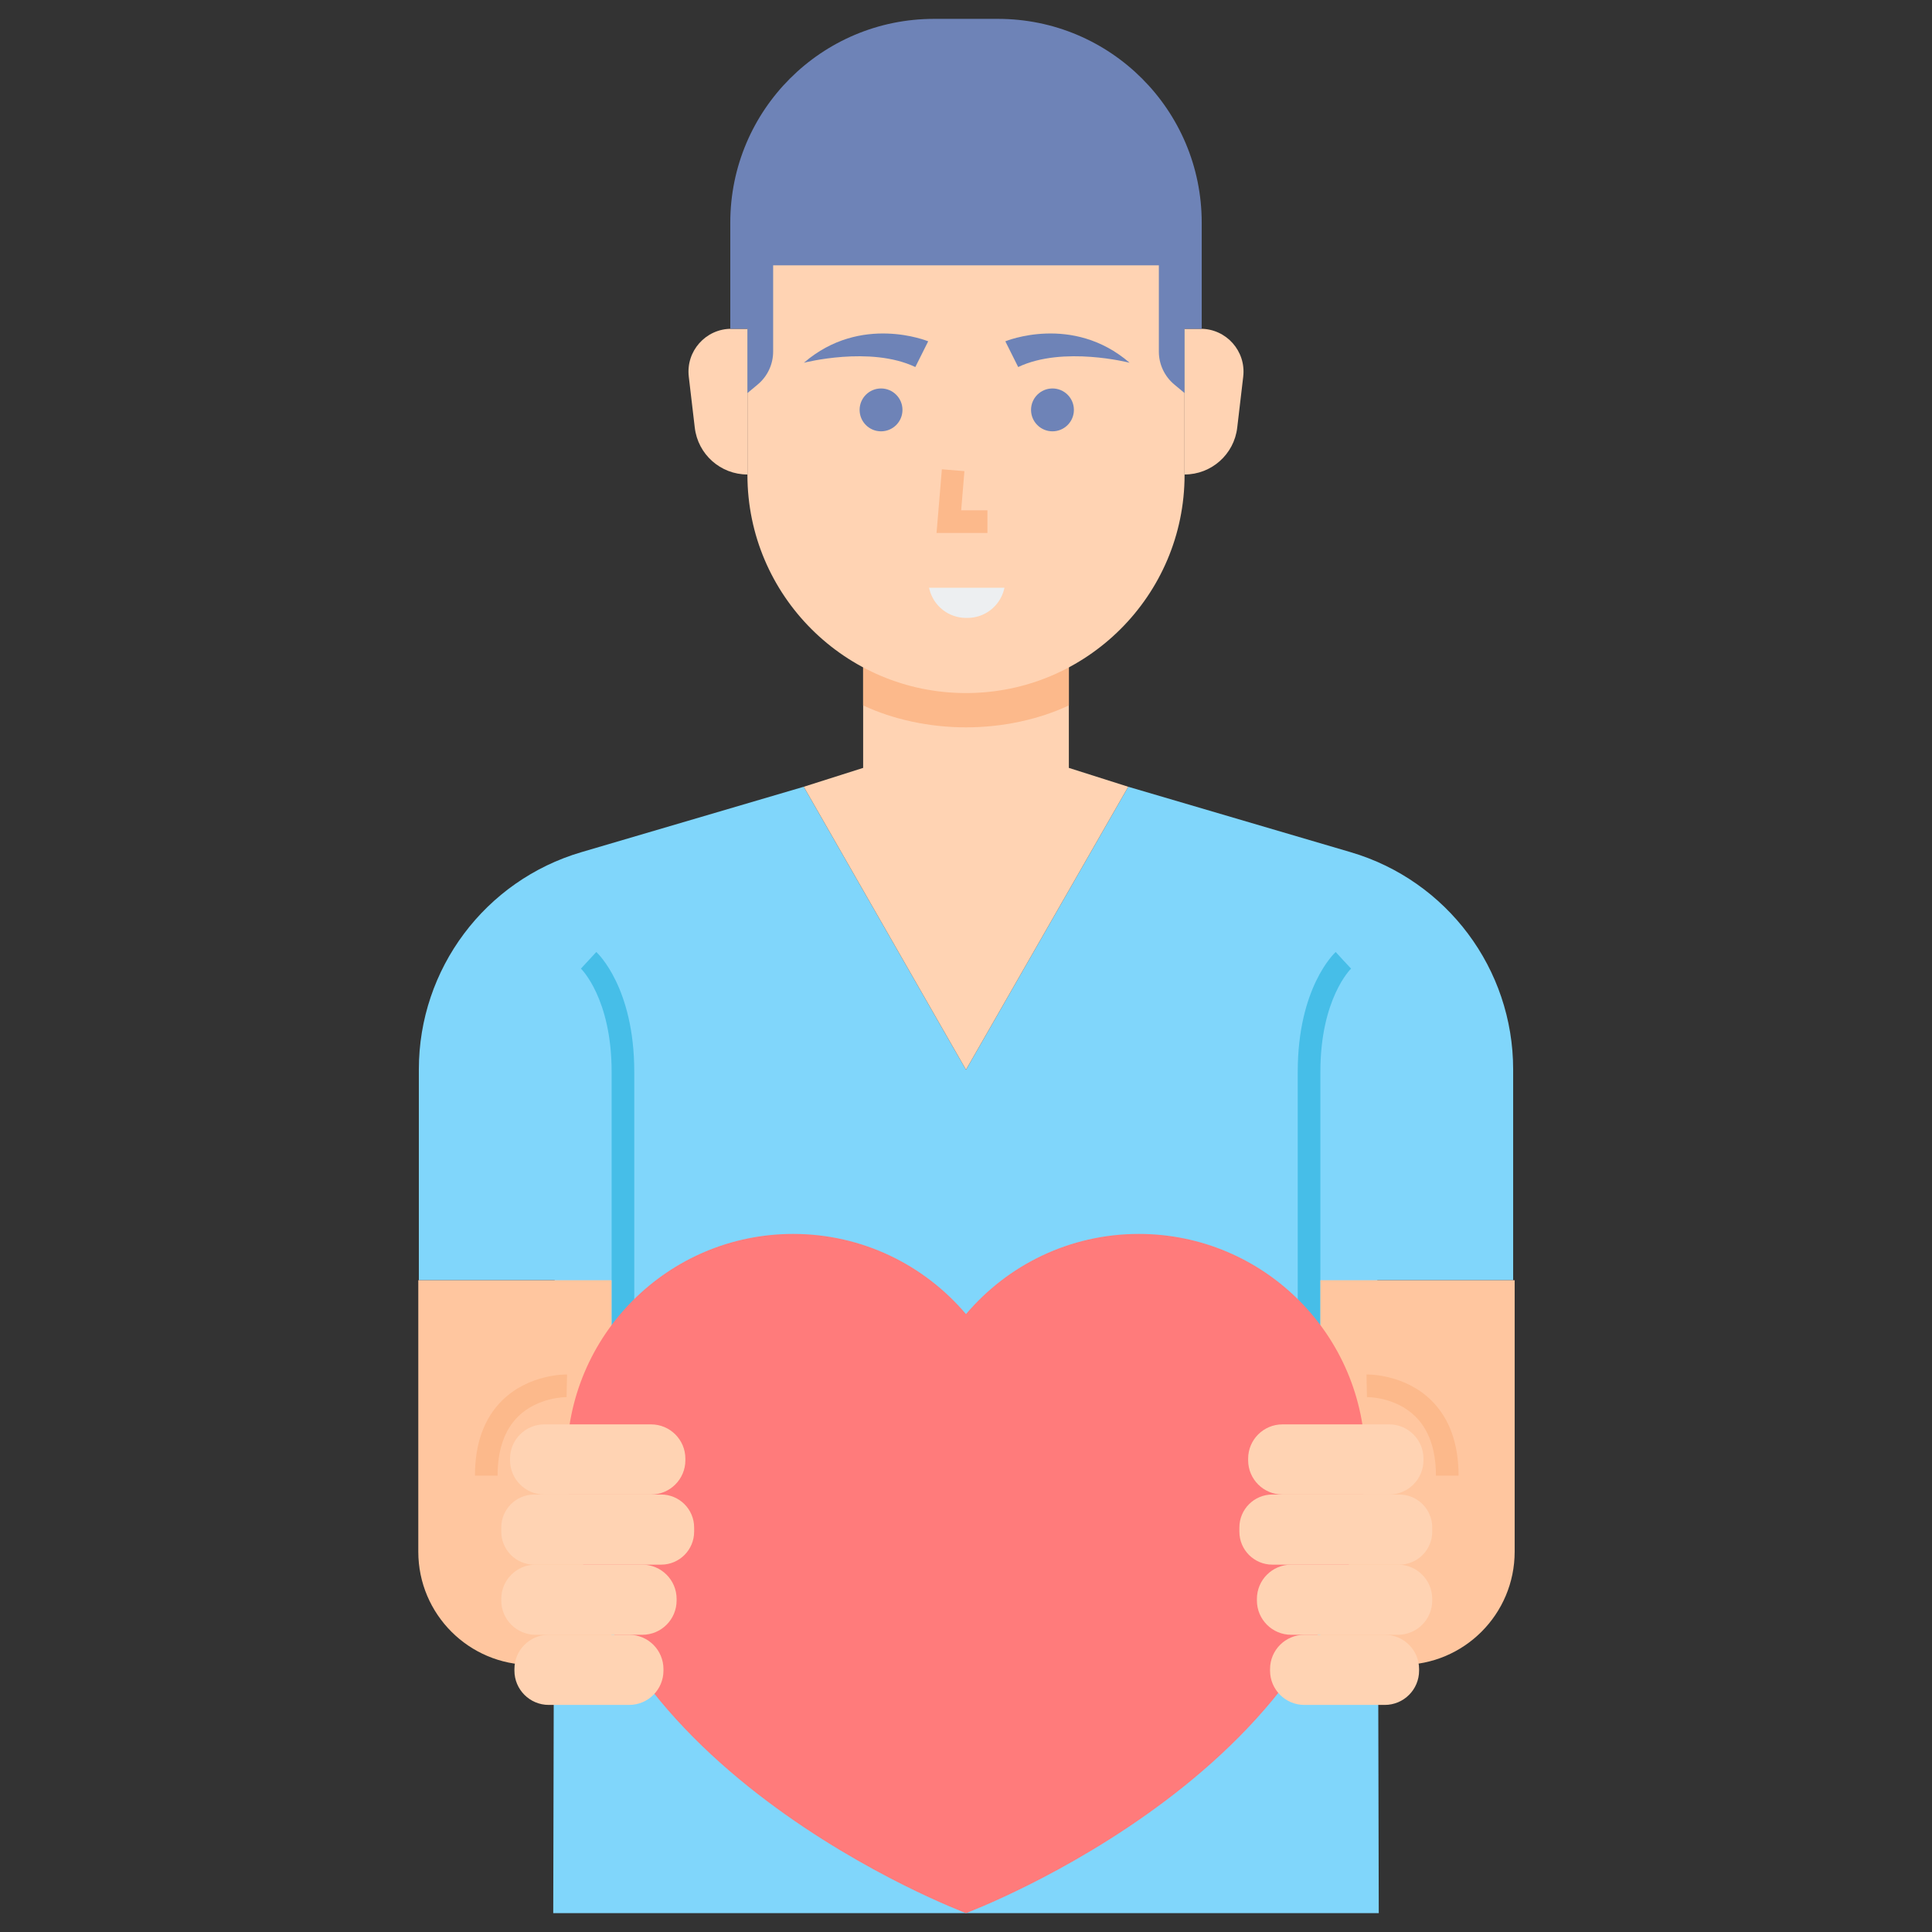 <?xml version="1.0" encoding="utf-8"?>
<!-- Generator: Adobe Illustrator 22.0.0, SVG Export Plug-In . SVG Version: 6.00 Build 0)  -->
<svg version="1.1" id="Layer_1" xmlns="http://www.w3.org/2000/svg" xmlns:xlink="http://www.w3.org/1999/xlink" x="0px" y="0px"
	 viewBox="0 0 512 512" style="enable-background:new 0 0 512 512;" xml:space="preserve">
<rect x="0" y="0" width="512" height="512" fill="#333333" stroke="none"/>
<style type="text/css">
	.st0{fill:#FF7B7B;}
	.st1{fill:#FFB236;}
	.st2{fill:#FFD3B3;}
	.st3{fill:#FCB98B;}
	.st4{fill:#6E83B7;}
	.st5{fill:#FFB0AA;}
	.st6{fill:#EDEFF1;}
	.st7{fill:#FFE352;}
	.st8{fill:#46BEE8;}
	.st9{fill:#9CE5FF;}
	.st10{fill:#80D6FB;}
	.st11{fill:#FFE67B;}
	.st12{fill:#F76161;}
	.st13{fill:#98CA69;}
	.st14{fill:#75AA40;}
	.st15{fill:#BFEA8C;}
	.st16{fill:#D3D3D3;}
	.st17{fill:#466089;}
	.st18{fill:#7C93BF;}
	.st19{fill:#FFC69F;}
	.st20{fill:#859CC1;}
	.st21{fill:#EFA470;}
	.st22{fill:#C1C1C1;}
	.st23{fill:#E2935D;}
	.st24{fill:#99E5FF;}
</style>
<g>
	<g>
		<g>
			<g>
				<path class="st10" d="M256,507h109.385L365,339.273h36v-55.879c0-26.617-17.535-50.052-43.07-57.562L299,208.5l-43,75l-43-75
					l-58.93,17.332c-25.535,7.51-43.07,30.945-43.07,57.562v55.879h36L146.615,507H256z"/>
			</g>
		</g>
		<g>
			<g>
				<polygon class="st2" points="283.258,203.5 283.258,172.312 256,172.312 228.742,172.312 228.742,203.5 213,208.5 256,283.5 
					299,208.5 				"/>
			</g>
		</g>
		<g>
			<g>
				<path class="st3" d="M228.742,186.947c7.95,3.721,17.554,5.809,27.258,5.809s19.308-2.087,27.258-5.809v-14.635h-54.516V186.947
					z"/>
			</g>
		</g>
		<g>
			<g>
				<path class="st2" d="M313.923,125.85c0,31.933-25.99,57.82-57.923,57.82s-57.923-25.887-57.923-57.82V58.959h115.846V125.85z"/>
			</g>
		</g>
		<g>
			<g>
				<path class="st6" d="M246.2,155.75h20l-0.106,0.425c-1.113,4.452-5.113,7.575-9.701,7.575h-0.384
					c-4.589,0-8.589-3.123-9.701-7.575L246.2,155.75z"/>
			</g>
		</g>
		<g>
			<g>
				<path class="st4" d="M245.979,90.454c0,0-17.793-7.382-32.937,5.679c0,0,17.604-4.543,29.529,1.136L245.979,90.454z"/>
			</g>
		</g>
		<g>
			<g>
				<circle class="st4" cx="233.485" cy="108.626" r="5.679"/>
			</g>
		</g>
		<g>
			<g>
				<path class="st4" d="M266.422,90.454c0,0,17.793-7.382,32.937,5.679c0,0-17.604-4.543-29.529,1.136L266.422,90.454z"/>
			</g>
		</g>
		<g>
			<g>
				<circle class="st4" cx="278.915" cy="108.626" r="5.679"/>
			</g>
		</g>
		<g>
			<g>
				<path class="st2" d="M313.923,87.131h4.264c6.799,0,12.074,5.933,11.28,12.684l-1.591,13.523
					c-0.832,7.075-6.829,12.408-13.953,12.408l0,0V87.131z"/>
			</g>
		</g>
		<g>
			<g>
				<path class="st2" d="M198.077,87.131h-4.264c-6.798,0-12.074,5.933-11.28,12.684l1.591,13.523
					c0.832,7.075,6.829,12.408,13.953,12.408h0V87.131z"/>
			</g>
		</g>
		<g>
			<g>
				<g>
					<path class="st8" d="M168.086,378.296h-6v-94.267c0-19.397-8.05-27.258-8.132-27.335l4.073-4.406
						c0.41,0.376,10.059,9.476,10.059,31.741V378.296z"/>
				</g>
			</g>
		</g>
		<g>
			<g>
				<polygon class="st3" points="261.679,141.24 248.196,141.24 249.604,124.362 255.582,124.86 254.718,135.24 261.679,135.24 				
					"/>
			</g>
		</g>
		<g>
			<g>
				<g>
					<path class="st8" d="M349.914,378.296h-6v-94.267c0-22.265,9.648-31.364,10.059-31.741l4.055,4.423L356,254.5l2.046,2.194
						c-0.082,0.077-8.132,7.938-8.132,27.335V378.296z"/>
				</g>
			</g>
		</g>
		<g>
			<g>
				<path class="st4" d="M264.466,5h-16.932c-29.823,0-54,24.177-54,54v28.131h4.543v17.036l2.728-2.273
					c2.589-2.158,4.087-5.354,4.087-8.725V70.317h102.217v22.852c0,3.371,1.497,6.567,4.087,8.725l2.728,2.273V87.131h4.543V59
					C318.466,29.177,294.289,5,264.466,5z"/>
			</g>
		</g>
	</g>
	<g>
		<g>
			<path class="st19" d="M371.401,441.215c16.569,0,30-13.431,30-30v-71.942h-51.487v101.942H371.401z"/>
		</g>
	</g>
	<g>
		<g>
			<path class="st19" d="M162.031,441.215h-21.178c-16.569,0-30-13.431-30-30v-71.942h51.21L162.031,441.215z"/>
		</g>
	</g>
	<g>
		<g>
			<path class="st3" d="M386.535,391.064h-6c0-6.874-1.845-12.162-5.482-15.718c-5.319-5.2-12.716-5.099-12.788-5.096l-0.137-5.998
				c0.402-0.005,10.009-0.147,17.119,6.803C384.083,375.783,386.535,382.515,386.535,391.064z"/>
		</g>
	</g>
	<g>
		<g>
			<path class="st3" d="M131.866,391.064h-6c0-8.549,2.452-15.281,7.289-20.009c7.109-6.95,16.723-6.81,17.117-6.803l-0.125,5.999
				c-0.08-0.011-7.579-0.049-12.844,5.139C133.695,378.945,131.866,384.219,131.866,391.064z"/>
		</g>
	</g>
	<g>
		<g>
			<path class="st0" d="M301.796,327.002c-18.363,0-34.79,8.259-45.796,21.254c-11.006-12.995-27.433-21.254-45.796-21.254
				c-33.137,0-60,26.863-60,60C150.204,467.504,256,507,256,507s105.796-39.496,105.796-119.998
				C361.796,353.865,334.933,327.002,301.796,327.002z"/>
		</g>
	</g>
	<g>
		<g>
			<g>
				<path class="st2" d="M172.545,396.064h-28.292c-5.018,0-9.086-4.068-9.086-9.086v-0.414c0-5.018,4.068-9.086,9.086-9.086h28.292
					c5.018,0,9.086,4.068,9.086,9.086v0.414C181.631,391.996,177.563,396.064,172.545,396.064z"/>
			</g>
		</g>
		<g>
			<g>
				<path class="st2" d="M170.222,433.235H141.93c-5.018,0-9.086-4.068-9.086-9.086v-0.414c0-5.018,4.068-9.086,9.086-9.086h28.292
					c5.018,0,9.086,4.068,9.086,9.086v0.414C179.308,429.167,175.24,433.235,170.222,433.235z"/>
			</g>
		</g>
		<g>
			<g>
				<path class="st2" d="M166.737,451.821h-21.323c-5.018,0-9.086-4.068-9.086-9.086v-0.414c0-5.018,4.068-9.086,9.086-9.086h21.323
					c5.018,0,9.086,4.068,9.086,9.086v0.414C175.823,447.753,171.755,451.821,166.737,451.821z"/>
			</g>
		</g>
		<g>
			<g>
				<path class="st2" d="M175.209,414.649h-33.62c-4.83,0-8.745-3.915-8.745-8.745v-1.095c0-4.83,3.915-8.745,8.745-8.745h33.62
					c4.83,0,8.745,3.915,8.745,8.745v1.095C183.954,410.734,180.039,414.649,175.209,414.649z"/>
			</g>
		</g>
	</g>
	<g>
		<g>
			<g>
				<path class="st2" d="M339.856,396.064h28.292c5.018,0,9.086-4.068,9.086-9.086v-0.414c0-5.018-4.068-9.086-9.086-9.086h-28.292
					c-5.018,0-9.086,4.068-9.086,9.086v0.414C330.77,391.996,334.838,396.064,339.856,396.064z"/>
			</g>
		</g>
		<g>
			<g>
				<path class="st2" d="M342.179,433.235h28.292c5.018,0,9.086-4.068,9.086-9.086v-0.414c0-5.018-4.068-9.086-9.086-9.086h-28.292
					c-5.018,0-9.086,4.068-9.086,9.086v0.414C333.093,429.167,337.161,433.235,342.179,433.235z"/>
			</g>
		</g>
		<g>
			<g>
				<path class="st2" d="M345.664,451.821h21.323c5.018,0,9.086-4.068,9.086-9.086v-0.414c0-5.018-4.068-9.086-9.086-9.086h-21.323
					c-5.018,0-9.086,4.068-9.086,9.086v0.414C336.578,447.753,340.646,451.821,345.664,451.821z"/>
			</g>
		</g>
		<g>
			<g>
				<path class="st2" d="M337.192,414.649h33.62c4.83,0,8.745-3.915,8.745-8.745v-1.095c0-4.83-3.915-8.745-8.745-8.745h-33.62
					c-4.83,0-8.745,3.915-8.745,8.745v1.095C328.447,410.734,332.362,414.649,337.192,414.649z"/>
			</g>
		</g>
	</g>
</g>
</svg>
